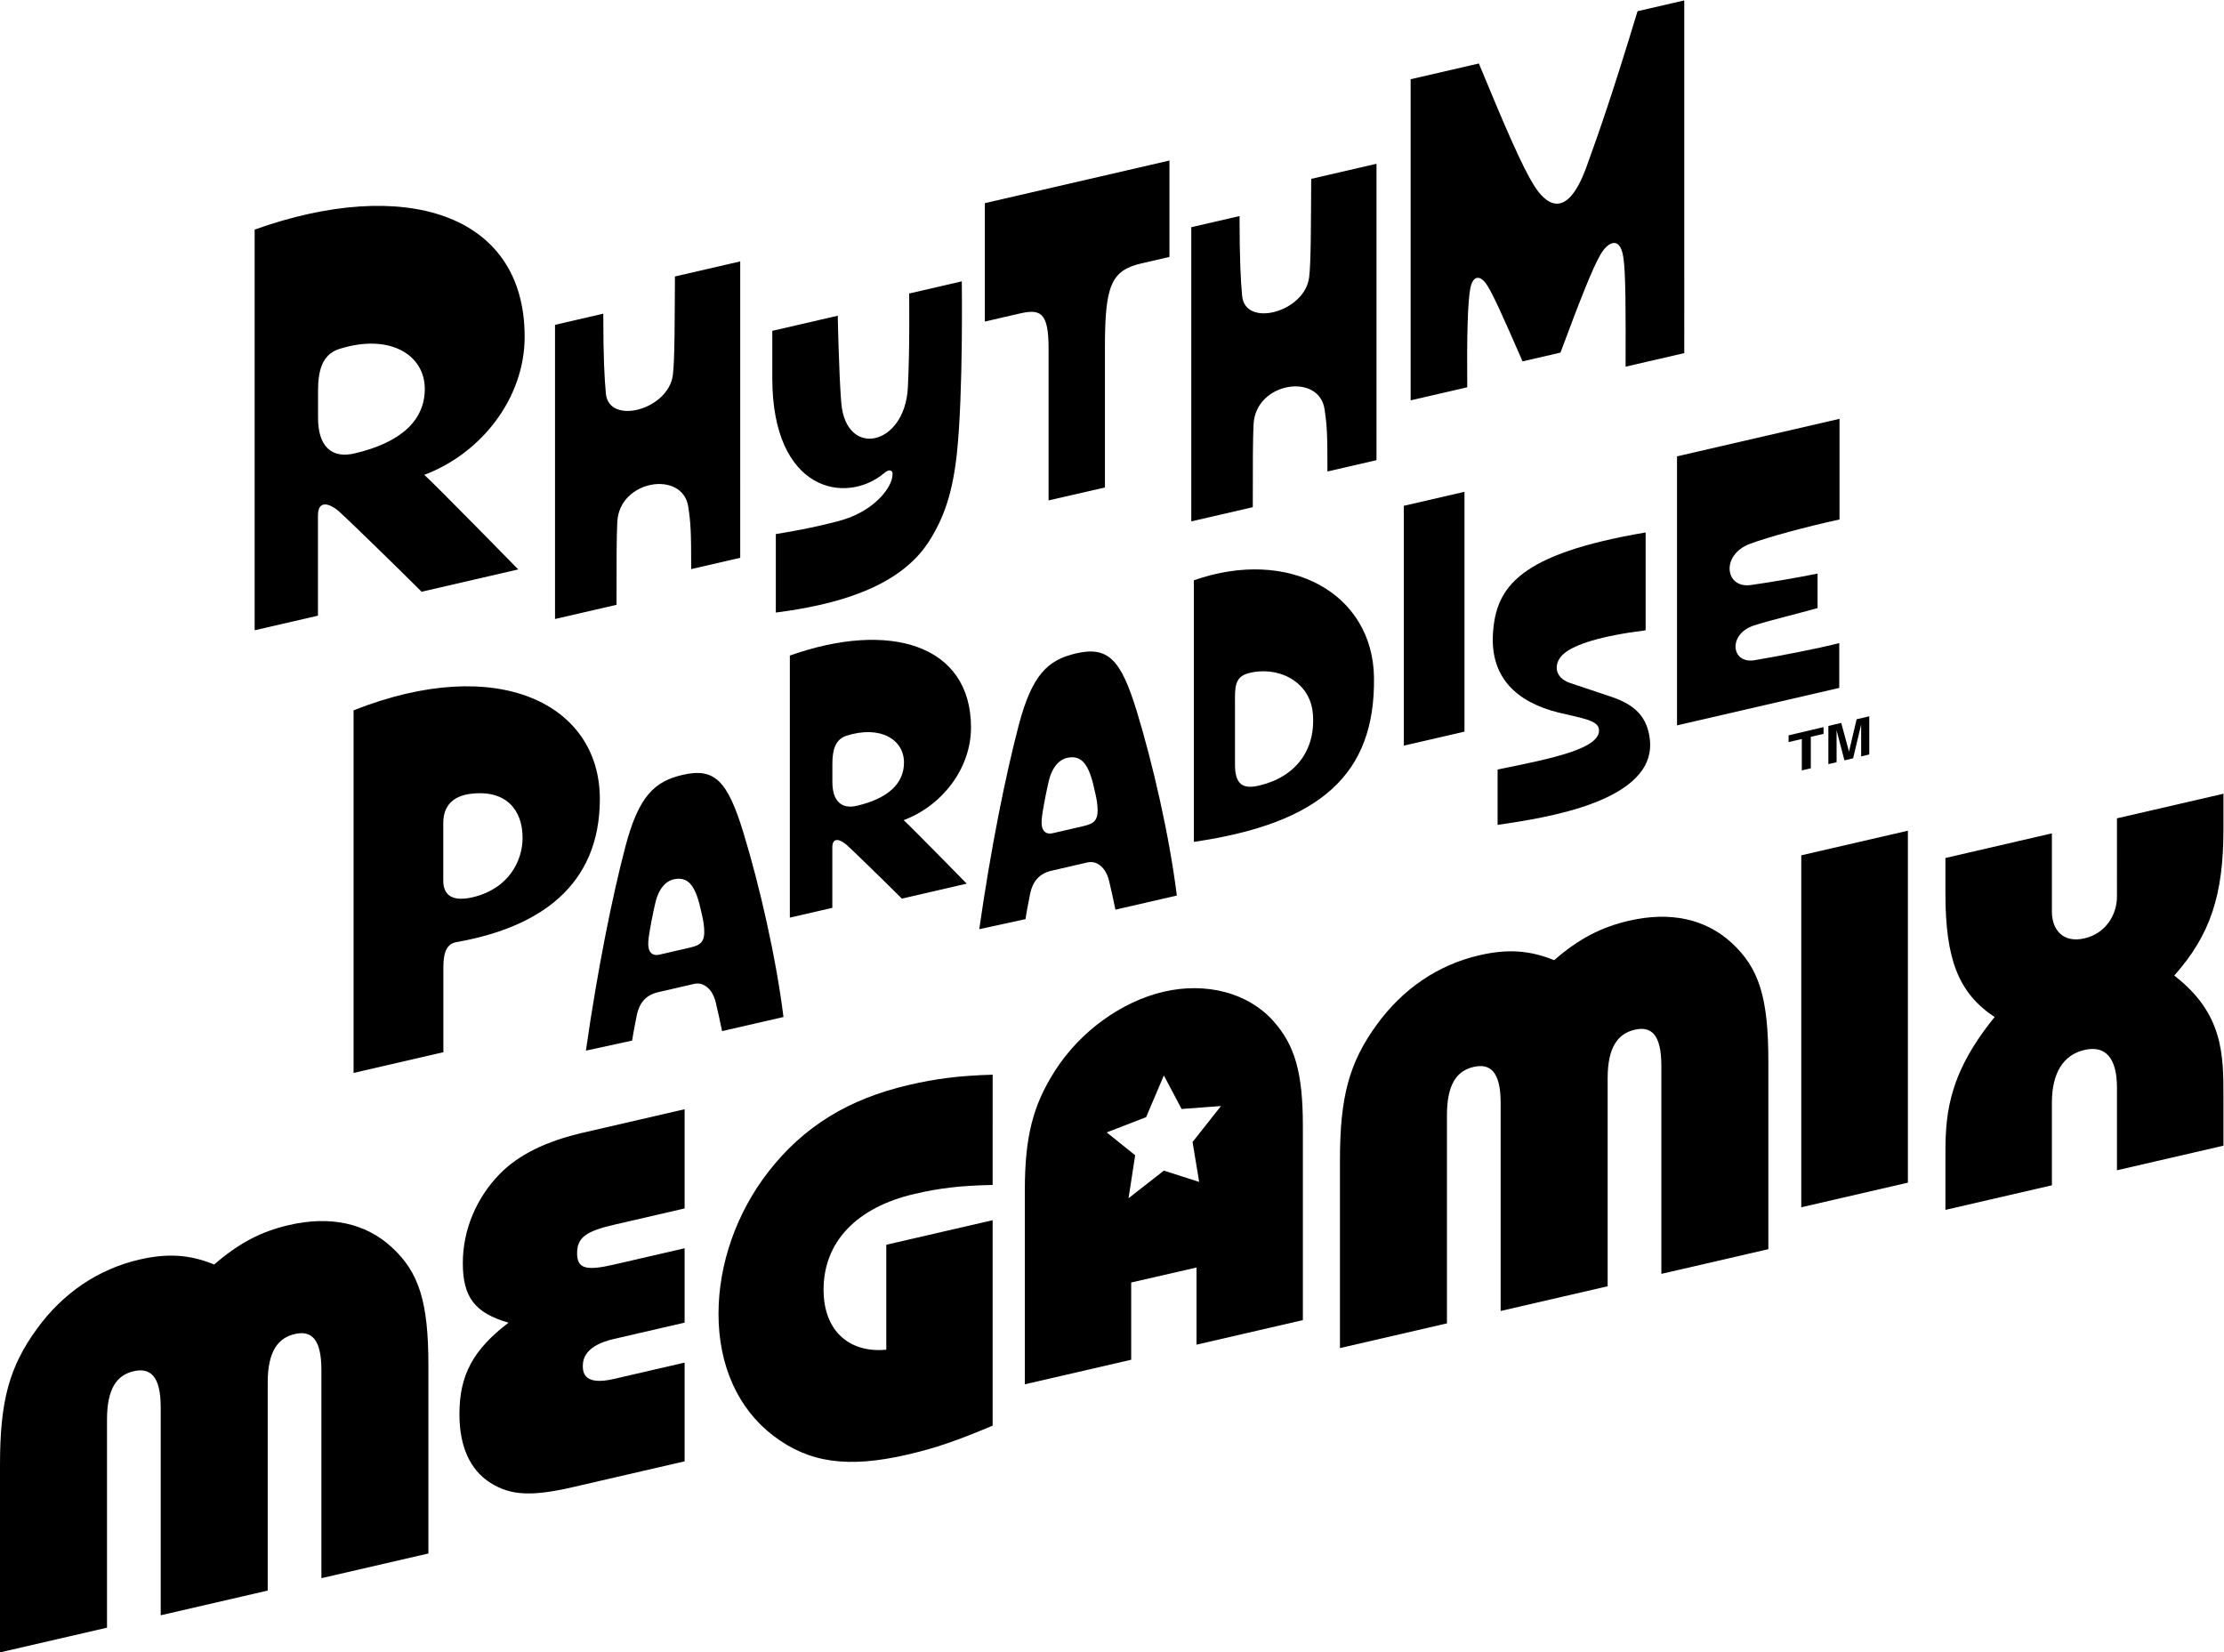 <?xml version="1.0" encoding="UTF-8" standalone="no"?>
<!-- Created with Inkscape (http://www.inkscape.org/) -->

<svg
   version="1.1"
   id="svg2"
   width="666.667"
   height="495.315"
   viewBox="0 0 666.667 495.315"
   sodipodi:docname="Rhythm Paradise Megamix Logo (Wordmark).ai"
   xmlns:inkscape="http://www.inkscape.org/namespaces/inkscape"
   xmlns:sodipodi="http://sodipodi.sourceforge.net/DTD/sodipodi-0.dtd"
   xmlns="http://www.w3.org/2000/svg"
   xmlns:svg="http://www.w3.org/2000/svg">
  <defs
     id="defs6">
    <clipPath
       clipPathUnits="userSpaceOnUse"
       id="clipPath16">
      <path
         d="M 0,371.486 H 500 V 0 H 0 Z"
         id="path14" />
    </clipPath>
  </defs>
  <sodipodi:namedview
     id="namedview4"
     pagecolor="#ffffff"
     bordercolor="#000000"
     borderopacity="0.25"
     inkscape:showpageshadow="2"
     inkscape:pageopacity="0.0"
     inkscape:pagecheckerboard="0"
     inkscape:deskcolor="#d1d1d1" />
  <g
     id="g8"
     inkscape:groupmode="layer"
     inkscape:label="Rhythm Paradise Megamix Logo (Wordmark)"
     transform="matrix(1.333,0,0,-1.333,0,495.315)">
    <g
       id="g10">
      <g
         id="g12"
         clip-path="url(#clipPath16)">
        <g
           id="g18"
           transform="translate(437.478,99.509)">
          <path
             d="M 0,0 V 10.929 C -0.029,20.42 -0.016,29.723 11.067,43.364 2.949,48.735 0,56.34 0,71.175 v 7.954 L 23.946,84.67 V 67.045 c 0,-4.099 2.551,-7.09 7.314,-5.99 4.763,1.099 7.314,5.268 7.314,9.367 l 0.002,17.626 23.946,5.528 V 85.609 C 62.522,70.774 59.573,61.808 51.455,52.688 62.522,44.176 62.522,34.86 62.522,25.363 V 14.435 L 38.576,8.906 v 18.596 c 0,6.631 -2.553,9.559 -7.316,8.459 -4.763,-1.1 -7.314,-5.206 -7.314,-11.837 V 5.528 Z"
             style="fill:#000000;fill-opacity:1;fill-rule:nonzero;stroke:none"
             id="path20" />
        </g>
        <g
           id="g22"
           transform="translate(405.064,179.241)">
          <path
             d="M 0,0 23.975,5.535 V -73.611 L 0,-79.146 Z"
             style="fill:#000000;fill-opacity:1;fill-rule:nonzero;stroke:none"
             id="path24" />
        </g>
        <g
           id="g26"
           transform="translate(389.397,159.561)">
          <path
             d="m 0,0 c -5.878,5.4 -13.811,7.109 -23.1,4.965 -6.237,-1.441 -11.256,-4.048 -16.805,-8.868 -5.548,2.258 -10.538,2.555 -16.806,1.108 -9.261,-2.139 -17.221,-7.516 -23.099,-15.631 -6.182,-8.534 -8.264,-16.14 -8.264,-30.473 V -91.13 l 24.062,5.556 v 46.804 c 0,7.052 2.274,10.003 5.987,10.861 3.713,0.857 6.088,-1.021 6.088,-8.073 v -46.805 l 24.063,5.556 v 46.803 c 0,7.054 2.376,10.028 6.089,10.885 3.714,0.857 5.986,-1.044 5.986,-8.097 v -46.803 l 24.063,5.554 v 42.231 C 8.264,-12.325 6.182,-5.68 0,0"
             style="fill:#000000;fill-opacity:1;fill-rule:nonzero;stroke:none"
             id="path28" />
        </g>
        <g
           id="g30"
           transform="translate(269.666,105.797)">
          <path
             d="m 0,0 -7.941,2.539 -7.942,-6.206 1.489,9.66 -6.397,5.138 8.861,3.432 3.989,9.38 3.987,-7.54 8.861,0.66 -6.396,-8.09 z m 16.595,36.27 c -5.657,6.272 -15.046,8.698 -24.536,6.506 -9.492,-2.19 -18.866,-8.959 -24.516,-17.831 -4.952,-7.775 -6.746,-14.834 -6.746,-26.839 v -43.617 l 23.917,5.522 v 17.37 l 14.688,3.369 v -17.348 l 23.917,5.522 v 43.617 c 0,12.004 -1.781,18.247 -6.724,23.729"
             style="fill:#000000;fill-opacity:1;fill-rule:nonzero;stroke:none"
             id="path32" />
        </g>
        <g
           id="g34"
           transform="translate(223.221,50.986)">
          <path
             d="m 0,0 c -8.001,-3.36 -12.75,-5.032 -19.186,-6.518 -13.441,-3.103 -22.163,-1.83 -30.136,4.254 -7.942,6.06 -12.324,15.764 -12.324,27.417 0,11.156 4.036,22.746 11.272,32.01 7.892,10.102 17.927,16.309 31.568,19.458 5.986,1.382 11.009,2.067 18.806,2.304 V 54.126 c -7.33,-0.148 -11.903,-0.708 -17.521,-2.005 -13.083,-3.02 -20.5,-10.813 -20.5,-21.558 0,-9.03 5.548,-14.278 14.104,-13.487 V 40.679 L 0,46.2 Z"
             style="fill:#000000;fill-opacity:1;fill-rule:nonzero;stroke:none"
             id="path36" />
        </g>
        <g
           id="g38"
           transform="translate(128.811,37.159)">
          <path
             d="m 0,0 c -9.374,-2.164 -14.026,-1.854 -18.485,0.943 -4.655,2.921 -7.008,8.233 -7.008,15.475 0,8.761 3.036,14.456 11.038,20.562 -7.564,2.188 -10.279,5.72 -10.279,13.401 0,7.475 3.052,14.674 8.322,20.064 4.159,4.253 10.367,7.363 18.836,9.292 l 22.719,5.245 V 62.673 L 9.199,58.991 C 2.891,57.535 0.964,56.059 0.964,52.613 c 0,-3.446 1.927,-4.032 8.235,-2.576 l 15.944,3.681 V 36.992 L 9.199,33.312 c -6.308,-1.457 -6.95,-4.416 -6.95,-6.081 0,-1.781 0.642,-4.363 6.95,-2.907 l 15.944,3.681 v -22.2 z"
             style="fill:#000000;fill-opacity:1;fill-rule:nonzero;stroke:none"
             id="path40" />
        </g>
        <g
           id="g42"
           transform="translate(88.074,91.13)">
          <path
             d="m 0,0 c -5.878,5.4 -13.81,7.109 -23.099,4.965 -6.237,-1.441 -11.257,-4.048 -16.806,-8.868 -5.548,2.258 -10.538,2.555 -16.806,1.108 -9.261,-2.139 -17.221,-7.516 -23.099,-15.631 -6.182,-8.534 -8.264,-16.14 -8.264,-30.473 V -91.13 l 24.063,5.556 v 46.803 c 0,7.053 2.273,10.004 5.986,10.862 3.713,0.857 6.089,-1.021 6.089,-8.074 v -46.804 l 24.062,5.556 v 46.803 c 0,7.054 2.376,10.028 6.089,10.885 3.713,0.857 5.987,-1.044 5.987,-8.097 v -46.803 l 24.062,5.554 v 42.231 C 8.264,-12.325 6.182,-5.68 0,0"
             style="fill:#000000;fill-opacity:1;fill-rule:nonzero;stroke:none"
             id="path44" />
        </g>
        <g
           id="g46"
           transform="translate(418.529,201.482)">
          <path
             d="m 0,0 v 7.177 l -1.806,-7.603 -1.955,-0.461 -1.762,6.762 v -7.178 l -1.848,-0.435 v 8.592 l 2.888,0.681 1.74,-6.405 0.021,0.005 1.699,7.216 2.849,0.671 V 0.431 Z m -13.345,-3.146 0.001,7.067 -2.973,-0.701 v 1.519 l 7.864,1.855 V 5.075 l -2.866,-0.676 v -7.068 z"
             style="fill:#000000;fill-opacity:1;fill-rule:nonzero;stroke:none"
             id="path48" />
        </g>
        <g
           id="g50"
           transform="translate(393.488,249.268)">
          <path
             d="m 0,0 c 4.159,1.567 12.863,3.907 20.175,5.493 v 22.634 l -36.539,-8.436 v -60.494 l 36.481,8.422 v 10.078 c -4.798,-1.257 -14.681,-3.114 -19.034,-3.849 -5.3,-0.89 -6.055,5.861 -0.193,7.795 3.366,1.103 9.536,2.573 14.352,3.927 v 7.76 C 10.852,-7.56 4.913,-8.588 0.232,-9.246 -5.571,-10.078 -6.577,-2.476 0,0"
             style="fill:#000000;fill-opacity:1;fill-rule:nonzero;stroke:none"
             id="path52" />
        </g>
        <g
           id="g54"
           transform="translate(359.567,207.583)">
          <path
             d="m 0,0 c -0.214,2.01 -3.691,2.465 -9.106,3.764 -9.469,2.351 -15.33,7.929 -14.731,17.728 0.637,10.577 5.992,17.954 34.333,22.767 V 22.256 C 0.27,20.978 -5.377,19.064 -7.771,17.105 c -2.555,-2.072 -2.406,-5.466 1.281,-6.698 1.601,-0.534 6.336,-2.116 9.198,-3.075 5.491,-1.831 8.178,-4.638 8.738,-9.605 1.582,-14.015 -23.782,-17.689 -34.24,-19.225 V -9.046 C -10.266,-6.522 0.483,-4.31 0,0"
             style="fill:#000000;fill-opacity:1;fill-rule:nonzero;stroke:none"
             id="path56" />
        </g>
        <g
           id="g58"
           transform="translate(315.69,203.908)">
          <path
             d="M 0,0 V 53.929 L 13.638,57.077 13.637,3.148 Z"
             style="fill:#000000;fill-opacity:1;fill-rule:nonzero;stroke:none"
             id="path60" />
        </g>
        <g
           id="g62"
           transform="translate(283.097,194.914)">
          <path
             d="m 0,0 c -3.754,-0.869 -5.378,0.387 -5.378,4.777 v 13.85 c 0,3.192 -0.165,5.741 2.863,6.596 C 4.062,27.08 11.412,23.56 12.108,16.403 12.921,8.085 8.294,1.914 0,0 M -14.624,46.172 V -12.65 C 13.811,-8.492 26.19,2.495 25.881,24.333 25.61,43.271 6.809,53.677 -14.624,46.172"
             style="fill:#000000;fill-opacity:1;fill-rule:nonzero;stroke:none"
             id="path64" />
        </g>
        <g
           id="g66"
           transform="translate(243.616,185.804)">
          <path
             d="m 0,0 -6.867,-1.586 c -1.725,-0.398 -2.708,0.677 -2.495,3.075 0.194,2.243 1.199,7.002 1.587,8.627 0.812,3.365 2.514,5.01 4.468,5.3 3.153,0.503 4.681,-1.799 5.9,-7.602 C 2.708,7.272 3.037,6.093 3.173,4.507 3.443,1.276 2.439,0.562 0,0 M 12.032,25.784 C 8.435,37.583 5.521,40.496 -1.644,38.841 c -6.317,-1.458 -9.908,-4.747 -12.921,-16.287 -2.959,-11.335 -6.209,-27.39 -8.84,-45.728 l 10.406,2.264 c 0.194,1.45 0.542,3.152 1.045,5.745 0.542,2.611 1.954,4.477 4.759,5.126 2.309,0.532 6.607,1.524 8.124,1.875 2.172,0.502 4.159,-1.218 4.855,-4.119 0.464,-1.935 1.064,-4.662 1.432,-6.5 l 13.81,3.173 C 19.344,-2.09 15.61,14.063 12.032,25.784"
             style="fill:#000000;fill-opacity:1;fill-rule:nonzero;stroke:none"
             id="path68" />
        </g>
        <g
           id="g70"
           transform="translate(192.698,190.38)">
          <path
             d="m 0,0 c -3.543,-0.83 -5.516,1.143 -5.516,5.361 v 4.077 c 0,2.94 0.571,5.491 3.193,6.322 C 5.288,18.171 10.59,14.889 10.589,9.735 10.589,4.919 6.904,1.622 0,0 m 25.657,17.614 c 0,18.732 -18.476,24.072 -40.737,16.165 l -10e-4,-58.933 9.552,2.205 v 13.603 c 0,2.311 1.7,1.908 3.271,0.506 1.103,-0.987 7.735,-7.413 12.367,-12.035 l 14.582,3.366 c 0,0 -12.713,12.99 -14.179,14.276 8.539,3.193 15.145,11.514 15.145,20.847"
             style="fill:#000000;fill-opacity:1;fill-rule:nonzero;stroke:none"
             id="path72" />
        </g>
        <g
           id="g74"
           transform="translate(155.16,158.49)">
          <path
             d="m 0,0 -6.867,-1.585 c -1.725,-0.398 -2.708,0.677 -2.495,3.075 0.194,2.243 1.199,7.002 1.586,8.627 0.813,3.365 2.515,5.01 4.468,5.3 3.154,0.503 4.682,-1.799 5.9,-7.602 C 2.708,7.273 3.037,6.094 3.172,4.508 3.443,1.277 2.439,0.563 0,0 M 12.032,25.785 C 8.434,37.584 5.521,40.496 -1.644,38.842 c -6.317,-1.458 -9.908,-4.747 -12.921,-16.287 -2.96,-11.335 -6.209,-27.39 -8.84,-45.728 l 10.406,2.264 c 0.194,1.45 0.542,3.152 1.045,5.744 0.542,2.611 1.954,4.478 4.759,5.126 2.309,0.533 6.607,1.525 8.124,1.876 2.172,0.501 4.158,-1.218 4.855,-4.119 0.464,-1.935 1.064,-4.662 1.431,-6.5 l 13.811,3.173 c -1.683,13.52 -5.416,29.672 -8.994,41.394"
             style="fill:#000000;fill-opacity:1;fill-rule:nonzero;stroke:none"
             id="path76" />
        </g>
        <g
           id="g78"
           transform="translate(106.454,169.846)">
          <path
             d="m 0,0 c -4.294,-1.044 -6.771,0.078 -6.771,3.676 l 0.001,13.018 c 0,3.677 2.031,5.996 6.074,6.519 8.105,1.045 11.76,-3.694 11.76,-9.865 C 11.064,8.202 8.028,1.974 0,0 m -26.946,41.996 v -81.535 l 20.195,4.663 v 19.15 c 0,3.501 0.871,5.243 2.959,5.61 18.821,3.31 32.228,12.773 32.228,32.187 0,21.32 -22.904,32.788 -55.382,19.925"
             style="fill:#000000;fill-opacity:1;fill-rule:nonzero;stroke:none"
             id="path80" />
        </g>
        <g
           id="g82"
           transform="translate(368.246,369.061)">
          <path
             d="m 0,0 c -5.571,-18.395 -8.725,-27.39 -11.471,-34.972 -4.681,-12.903 -9.537,-7.835 -11.8,-4.236 -2.63,4.216 -6.208,12.418 -12.417,27.448 l -15.34,-3.54 v -72.207 l 12.728,2.939 c -0.097,11.509 0.097,19.323 0.715,22.36 0.562,2.728 2.205,3.115 3.869,0.407 1.373,-2.225 3.54,-7.041 7.854,-16.945 l 8.528,1.969 c 4.7,12.631 7.236,18.999 9.035,22.113 1.451,2.534 4.217,4.314 5.049,-0.367 0.638,-3.54 0.58,-13.143 0.561,-24.904 l 13.192,3.046 V 2.425 Z"
             style="fill:#000000;fill-opacity:1;fill-rule:nonzero;stroke:none"
             id="path84" />
        </g>
        <g
           id="g86"
           transform="translate(294.858,331.36)">
          <path
             d="m 0,0 c -0.059,-9.865 -0.039,-18.86 -0.465,-22.148 -0.986,-7.853 -14.41,-11.394 -15.068,-4.159 -0.31,3.405 -0.58,7.902 -0.58,17.941 l -10.852,-2.505 v -66.154 l 13.83,3.193 c 0,10.503 0,15.067 0.175,18.665 0.483,9.478 14.72,11.625 15.958,3.385 0.561,-3.753 0.657,-5.551 0.657,-14.024 l 11.027,2.546 V 3.389 Z"
             style="fill:#000000;fill-opacity:1;fill-rule:nonzero;stroke:none"
             id="path88" />
        </g>
        <g
           id="g90"
           transform="translate(221.469,325.897)">
          <path
             d="m 0,0 v -26.628 l 7.718,1.782 c 4.681,1.08 6.615,0.471 6.615,-7.815 v -34.181 l 12.67,2.903 v 31.356 c 0,13.927 1.308,17.441 8.202,19.033 l 6.306,1.456 V 9.583 Z"
             style="fill:#000000;fill-opacity:1;fill-rule:nonzero;stroke:none"
             id="path92" />
        </g>
        <g
           id="g94"
           transform="translate(216.285,308.31)">
          <path
             d="m 0,0 -11.838,-2.733 c 0,0 0.174,-12.186 -0.29,-21.162 -0.678,-13.133 -13.908,-15.958 -14.972,-3.462 -0.542,6.558 -0.793,19.628 -0.793,19.628 l -14.72,-3.399 v -10.658 c 0,-25.436 16.538,-28.57 25.184,-21.316 0.523,0.445 1.045,0.715 1.471,0.522 0.483,-0.213 0.464,-0.735 0.27,-1.702 -0.522,-2.534 -4.274,-7.544 -11.857,-9.575 -5.784,-1.547 -11.452,-2.524 -14.275,-2.969 v -17.651 c 12.727,1.644 27.467,5.281 34.334,15.842 3.578,5.513 5.455,11.335 6.383,19.962 C 0.348,-25.094 0,0 0,0"
             style="fill:#000000;fill-opacity:1;fill-rule:nonzero;stroke:none"
             id="path96" />
        </g>
        <g
           id="g98"
           transform="translate(151.776,309.407)">
          <path
             d="m 0,0 c -0.058,-9.865 -0.039,-18.86 -0.464,-22.148 -0.987,-7.853 -14.411,-11.393 -15.069,-4.159 -0.309,3.405 -0.58,7.902 -0.58,17.941 l -10.852,-2.505 v -66.154 l 13.831,3.193 c 0,10.503 0,15.067 0.174,18.665 0.483,9.478 14.72,11.625 15.958,3.385 0.561,-3.753 0.658,-5.551 0.657,-14.024 l 11.026,2.546 V 3.39 Z"
             style="fill:#000000;fill-opacity:1;fill-rule:nonzero;stroke:none"
             id="path100" />
        </g>
        <g
           id="g102"
           transform="translate(79.741,269.618)">
          <path
             d="m 0,0 c -5.281,-1.238 -8.221,1.702 -8.221,7.989 v 6.074 c 0,4.38 0.851,8.182 4.759,9.42 C 7.882,27.077 15.784,22.187 15.784,14.508 15.784,7.331 10.291,2.418 0,0 m 38.242,26.249 c 0,27.912 -27.313,36.017 -60.719,24.083 v -90.104 l 14.237,3.287 v 22.558 c 0,3.443 2.534,2.844 4.874,0.755 1.644,-1.471 11.529,-11.046 18.434,-17.932 l 21.734,5.018 c 0,0 -18.948,19.355 -21.134,21.27 12.728,4.758 22.574,17.159 22.574,31.065"
             style="fill:#000000;fill-opacity:1;fill-rule:nonzero;stroke:none"
             id="path104" />
        </g>
      </g>
    </g>
  </g>
</svg>
